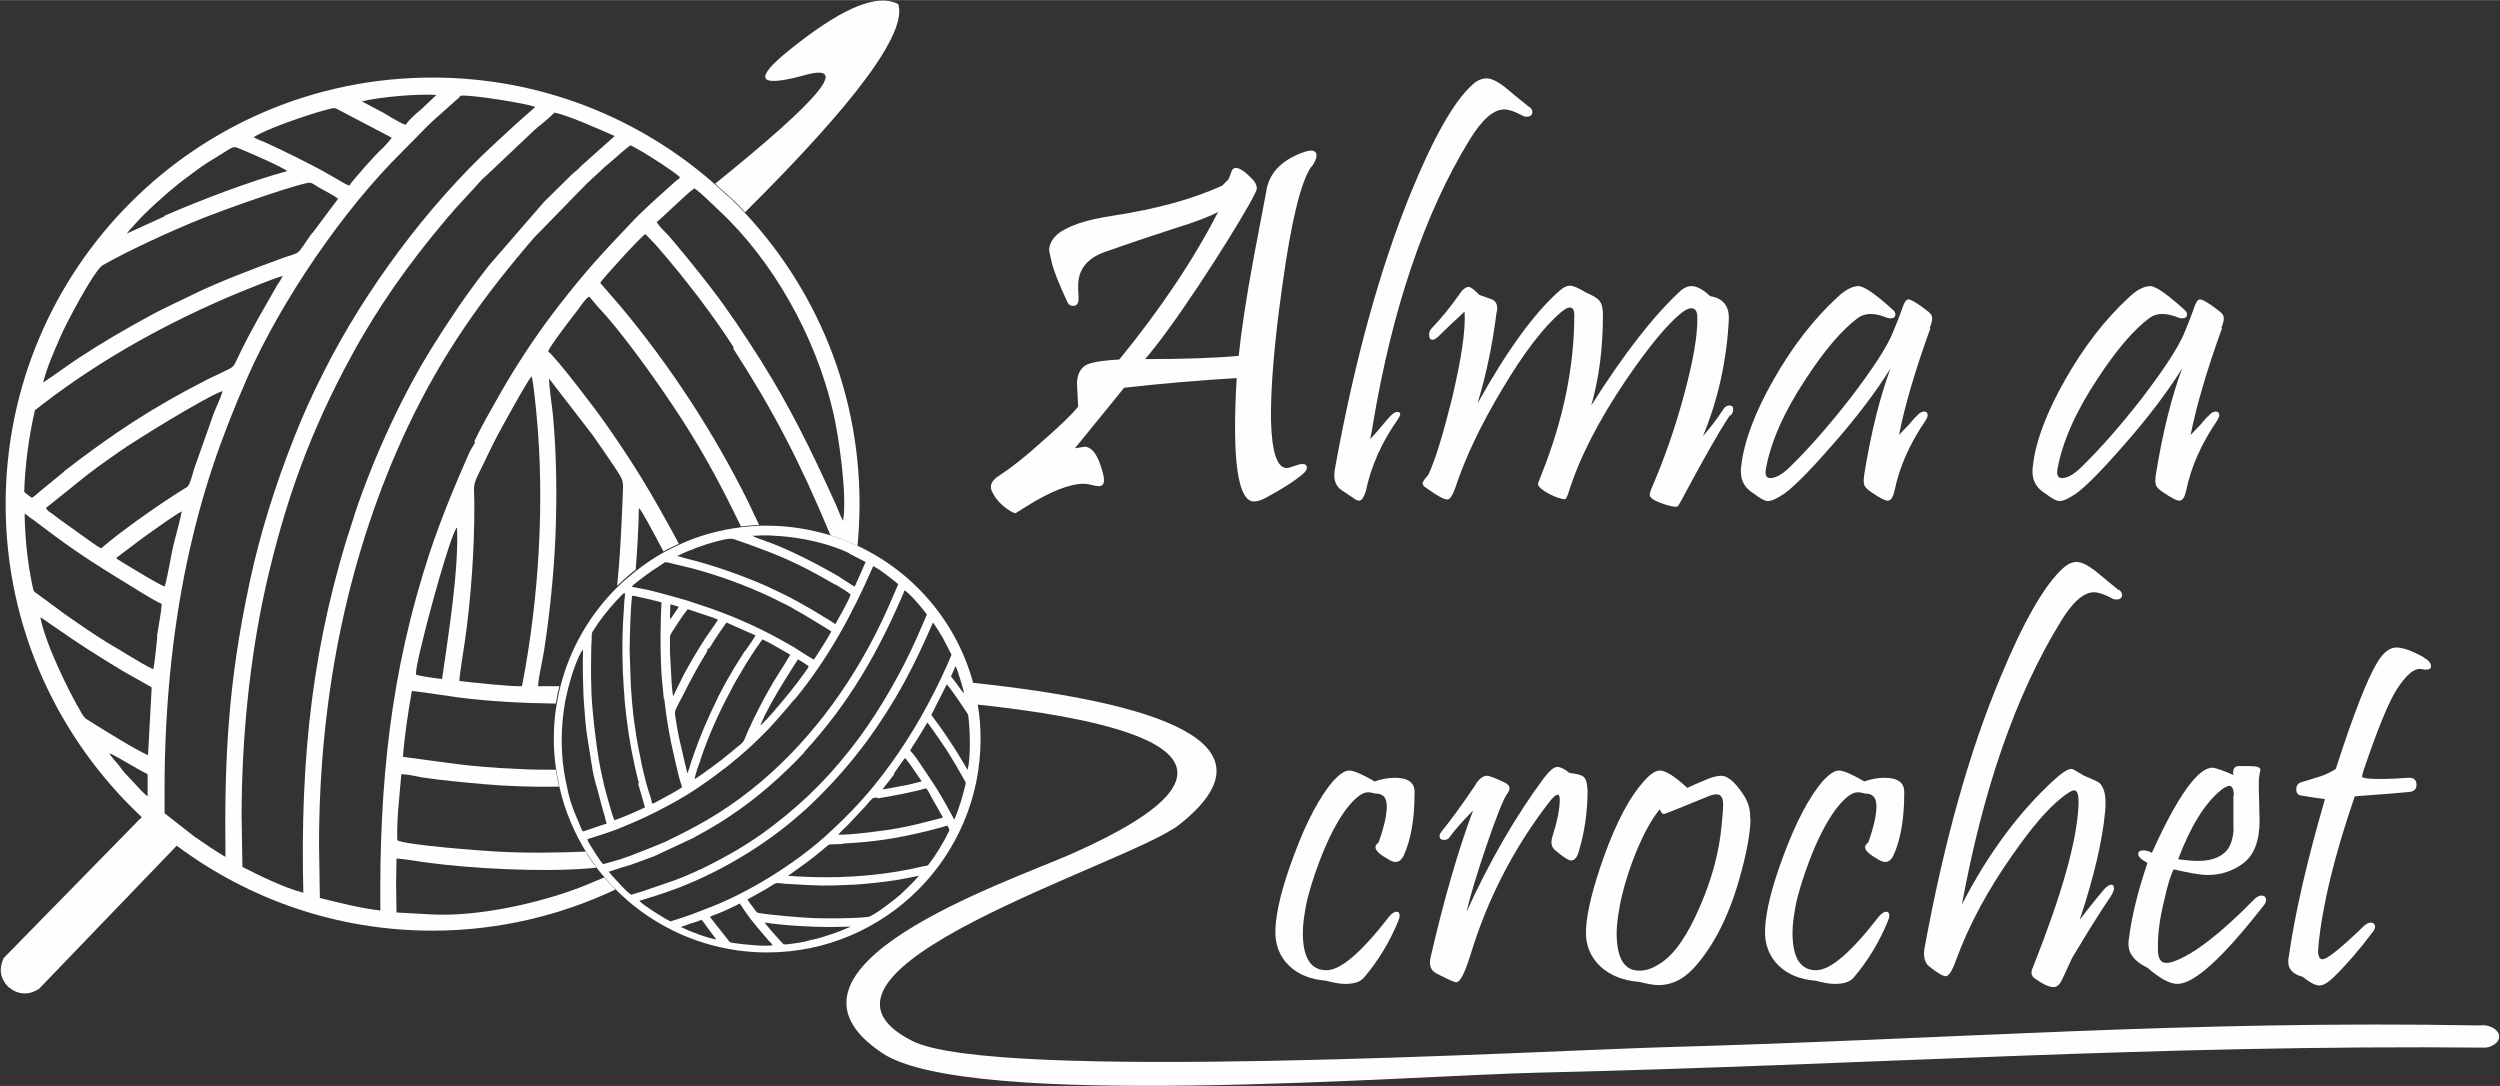 <?xml version="1.0" encoding="UTF-8"?>
<!DOCTYPE svg PUBLIC "-//W3C//DTD SVG 1.1//EN" "http://www.w3.org/Graphics/SVG/1.1/DTD/svg11.dtd">
<!-- Creator: CorelDRAW X6 -->
<svg xmlns="http://www.w3.org/2000/svg" xml:space="preserve" width="61.976mm" height="26.924mm" version="1.1" shape-rendering="geometricPrecision" text-rendering="geometricPrecision" image-rendering="optimizeQuality" fill-rule="evenodd" clip-rule="evenodd"
viewBox="0 0 6198 2692"
 xmlns:xlink="http://www.w3.org/1999/xlink">
 <rect x="0" y="0" width="6198" height="2692" fill="#333333" stroke="none"/>
 <g id="Capa_x0020_1">
  <rect fill="#373435" stroke="#373435" stroke-width="25" x="-1194" y="4114" width="7699" height="3344"/>
  <g id="_252294336">
   <path fill="#D55448" d="M8196 1634c298,5 2846,-84 2243,394 -124,98 -1011,362 -661,537 203,101 1548,24 1861,15 722,-21 1292,-67 2023,-54 22,-3 44,7 48,22 5,15 -10,30 -32,33 -822,-8 -1530,43 -2347,62 -321,8 -1413,95 -1628,-48 -321,-213 312,-425 470,-495 1119,-497 -1708,-406 -1983,-410 -23,-1 -40,-14 -38,-29 2,-15 21,-27 44,-26z"/>
  </g>
  <path fill="none" d="M8193 1661c369,17 2227,-54 2285,212 59,273 -1017,357 -778,672 128,169 934,78 1630,68 820,-11 1725,-85 1988,-68 5,0 342,7 352,6"/>
  <path fill="#896E69" fill-rule="nonzero" d="M10765 396c-26,37 -50,136 -72,296 -20,142 -29,253 -28,332 2,79 15,119 39,119 4,0 11,-2 19,-5 8,-3 15,-5 19,-5 8,0 12,3 12,9 0,4 -3,10 -9,15 -21,18 -52,38 -95,61 -10,5 -19,8 -27,8 -40,0 -55,-102 -43,-306 -99,6 -192,14 -279,24l-122 150c20,-3 28,-4 22,-4 20,0 35,20 46,61 3,10 4,17 4,22 0,10 -4,15 -13,15 -4,0 -10,-1 -18,-3 -8,-2 -14,-3 -19,-3 -35,0 -83,19 -142,56 -18,11 -27,17 -27,17 -3,0 -10,-3 -19,-9 -19,-13 -33,-29 -41,-48 -5,-13 2,-26 22,-38 26,-17 61,-44 105,-84 45,-39 74,-68 88,-85 -2,-37 -3,-57 -3,-59 1,-23 10,-39 26,-46 15,-6 41,-10 79,-12 102,-125 184,-247 245,-366 -20,11 -56,25 -108,41 -83,27 -141,47 -172,58 -45,16 -67,44 -67,84 0,8 0,17 1,27 1,15 -3,23 -13,23 -7,0 -12,-3 -15,-10 -22,-47 -35,-81 -39,-100 -4,-18 -6,-26 -6,-27 0,-15 7,-28 20,-40 25,-21 72,-37 141,-47 104,-16 193,-40 268,-74 9,-9 14,-14 15,-15 2,-3 4,-8 7,-17 2,-8 6,-12 12,-12 10,0 24,10 43,30 6,7 9,14 9,21 0,4 -7,18 -21,43 -31,54 -72,120 -123,197 -57,86 -102,147 -133,183 99,0 176,-3 232,-8 6,-58 18,-141 38,-248 10,-53 20,-105 30,-158 6,-45 36,-78 90,-98 8,-3 15,-5 21,-5 9,0 14,4 14,12 0,7 -4,17 -12,28z"/>
  <path id="1" fill="#896E69" fill-rule="nonzero" d="M11306 247c5,4 8,8 8,13 0,8 -5,12 -14,12 -4,0 -8,-1 -13,-4 -19,-10 -33,-14 -43,-14 -26,0 -55,25 -86,76 -112,183 -192,420 -240,709 -1,8 -3,18 -6,32 10,-10 24,-26 42,-48 11,-13 19,-19 24,-19 11,0 11,6 2,19 -40,57 -66,116 -79,178 -5,15 -10,23 -17,23 -3,0 -8,-2 -13,-6 -21,-14 -33,-22 -36,-25 -8,-8 -12,-19 -12,-32 0,-7 1,-15 3,-24 48,-263 110,-487 185,-672 57,-140 108,-230 153,-271 12,-12 25,-17 37,-17 11,0 26,7 44,21 20,17 40,33 61,50z"/>
  <path id="2" fill="#896E69" fill-rule="nonzero" d="M11804 1012c-27,40 -67,111 -121,212 -5,9 -8,14 -9,14 -4,2 -12,1 -26,-3 -29,-9 -43,-17 -43,-25 0,-5 2,-11 6,-20 31,-72 58,-149 80,-232 22,-82 33,-145 32,-189 0,-14 -5,-22 -15,-22 -7,0 -15,4 -25,12 -35,28 -81,84 -137,166 -67,99 -115,192 -142,278 -3,10 -6,15 -8,17 -2,1 -8,0 -18,-3 -14,-5 -28,-12 -40,-21 -6,-5 -10,-9 -10,-14 0,-1 3,-9 9,-24 54,-135 81,-267 81,-394 0,-13 -4,-19 -11,-19 -6,0 -12,4 -21,11 -44,37 -93,101 -147,192 -52,87 -91,168 -116,244 -7,19 -13,29 -20,29 -8,0 -25,-9 -51,-28 -7,-4 -10,-8 -10,-12 0,-4 5,-11 14,-21 17,-36 36,-98 58,-186 24,-101 35,-173 32,-219 -6,6 -17,16 -32,30 -15,14 -26,25 -33,32 -6,5 -10,8 -14,8 -6,0 -9,-4 -9,-12 0,-7 2,-12 7,-17 23,-24 46,-52 69,-85 8,-12 16,-17 22,-17 5,0 14,7 27,20 10,4 21,7 31,11 9,4 13,12 13,23 0,3 -1,7 -2,11 -10,80 -26,155 -47,224 73,-131 141,-225 204,-280 9,-8 17,-12 25,-12 9,0 22,6 40,17 17,7 28,14 33,20 6,7 9,19 9,35 0,84 -10,159 -29,225 81,-128 154,-222 221,-284 9,-8 18,-12 28,-12 12,0 28,8 46,25 32,5 48,25 46,59 -5,99 -26,196 -64,288 21,-24 37,-46 48,-63 5,-9 11,-13 18,-13 6,0 9,3 9,10 0,4 -2,9 -6,15z"/>
  <path id="3" fill="#896E69" fill-rule="nonzero" d="M12300 796c-38,105 -64,194 -78,265 6,-6 14,-15 25,-26 10,-12 16,-19 19,-21 6,-7 12,-11 18,-11 6,0 9,3 9,9 0,4 -2,8 -5,13 -39,57 -65,115 -77,174 -4,17 -9,25 -17,25 -7,0 -20,-7 -39,-20 -11,-7 -18,-14 -19,-19 -2,-4 -2,-14 0,-27 17,-105 39,-192 65,-262 -36,58 -85,123 -147,193 -54,62 -93,101 -117,118 -18,12 -31,18 -40,18 -7,0 -19,-6 -34,-18 -22,-13 -33,-31 -33,-54 0,-5 0,-10 1,-16 7,-61 34,-132 80,-213 46,-81 99,-150 159,-205 19,-18 37,-27 52,-27 15,1 43,21 85,59 4,3 6,7 6,11 0,7 -4,10 -13,10 -3,0 -6,-1 -9,-2 -29,-12 -53,-12 -71,1 -39,29 -82,79 -129,151 -55,83 -87,157 -99,223 0,3 -1,6 -1,8 0,10 4,15 12,15 14,0 31,-10 50,-29 46,-45 96,-102 149,-170 54,-71 89,-124 104,-160 11,-26 18,-45 22,-56 6,-19 11,-28 17,-28 6,0 21,8 44,26 10,7 15,13 15,19 1,5 -1,14 -6,26z"/>
  <path id="4" fill="#896E69" fill-rule="nonzero" d="M13023 796c-38,105 -64,194 -78,265 6,-6 14,-15 25,-26 10,-12 16,-19 19,-21 6,-7 12,-11 18,-11 6,0 9,3 9,9 0,4 -2,8 -5,13 -39,57 -65,115 -77,174 -4,17 -9,25 -17,25 -7,0 -20,-7 -39,-20 -11,-7 -18,-14 -19,-19 -2,-4 -2,-14 0,-27 17,-105 39,-192 65,-262 -36,58 -85,123 -147,193 -54,62 -93,101 -117,118 -18,12 -31,18 -40,18 -7,0 -19,-6 -34,-18 -22,-13 -33,-31 -33,-54 0,-5 0,-10 1,-16 7,-61 34,-132 80,-213 46,-81 99,-150 159,-205 19,-18 37,-27 52,-27 15,1 43,21 85,59 4,3 6,7 6,11 0,7 -4,10 -13,10 -3,0 -6,-1 -9,-2 -29,-12 -53,-12 -71,1 -39,29 -82,79 -129,151 -55,83 -87,157 -99,223 0,3 -1,6 -1,8 0,10 4,15 12,15 14,0 31,-10 50,-29 46,-45 96,-102 149,-170 54,-71 89,-124 104,-160 11,-26 18,-45 22,-56 6,-19 11,-28 17,-28 6,0 21,8 44,26 10,7 15,13 15,19 1,5 -1,14 -6,26z"/>
  <path id="5" fill="#896E69" fill-rule="nonzero" d="M11021 1949c0,64 -9,116 -27,155 -8,16 -19,20 -35,11 -23,-13 -35,-23 -35,-32 0,-4 3,-8 8,-12 14,-40 21,-71 20,-93 -1,-19 -10,-28 -28,-28 -2,0 -5,-1 -9,-2 -4,-1 -7,-1 -10,-1 -14,0 -32,14 -53,41 -23,31 -45,73 -66,128 -17,45 -29,84 -35,116 -4,23 -7,44 -7,63 0,63 20,94 60,93 35,-1 86,-45 154,-133 7,-8 13,-12 18,-12 5,0 8,3 8,10 0,3 -1,7 -3,12 -22,54 -51,101 -86,142 -9,10 -24,15 -46,15 -13,0 -29,-3 -48,-8 -38,-3 -68,-15 -91,-37 -24,-23 -36,-54 -34,-92 2,-44 17,-105 46,-182 31,-84 64,-145 97,-184 16,-17 29,-26 40,-26 11,0 32,9 63,27 17,-6 34,-9 50,-9 33,0 49,12 49,35z"/>
  <path id="6" fill="#896E69" fill-rule="nonzero" d="M11450 1939c0,54 -7,106 -22,155 -4,15 -11,22 -19,22 -6,0 -19,-8 -39,-25 -10,-8 -12,-20 -7,-35 12,-38 18,-68 18,-91 0,-8 -2,-12 -5,-12 -5,0 -13,7 -24,22 -86,112 -151,238 -193,377 -14,44 -25,66 -35,66 -4,0 -20,-7 -49,-22 -14,-7 -19,-21 -14,-41 33,-143 68,-264 105,-363 -31,32 -50,54 -58,66 -3,5 -8,7 -14,7 -7,0 -11,-3 -11,-9 0,-4 2,-8 5,-12 20,-24 47,-61 81,-111 10,-18 21,-27 31,-27 7,0 22,6 45,17 13,7 15,15 6,27 -9,12 -26,54 -51,127 -24,71 -41,126 -50,166 57,-125 121,-236 192,-332 14,-18 25,-27 33,-27 7,0 18,5 30,15 18,2 28,5 33,8 7,5 11,15 11,30z"/>
  <path id="7" fill="#896E69" fill-rule="nonzero" d="M11854 2013c-1,37 -10,86 -27,146 -27,96 -65,170 -114,224 -26,28 -55,42 -87,42 -12,0 -28,-3 -48,-8 -39,-3 -70,-15 -95,-37 -26,-24 -39,-55 -37,-92 2,-44 17,-105 45,-183 31,-86 64,-147 98,-185 16,-18 29,-27 40,-27 14,0 37,14 68,43 9,-4 26,-12 53,-23 14,-5 24,-7 31,-7 16,0 34,15 54,45 13,19 19,39 18,62zm-72 18c3,-28 4,-45 4,-53 0,-17 -5,-26 -16,-26 -4,0 -10,1 -16,3l-96 39c-11,4 -18,7 -19,7 -3,0 -7,-4 -10,-12 -24,29 -46,72 -67,127 -16,43 -27,82 -33,117 -4,23 -7,44 -7,63 0,64 20,95 59,93 16,0 33,-7 51,-19 35,-23 67,-71 97,-141 29,-67 47,-133 53,-198z"/>
  <path id="8" fill="#896E69" fill-rule="nonzero" d="M12235 1949c0,64 -9,116 -27,155 -8,16 -19,20 -35,11 -23,-13 -35,-23 -35,-32 0,-4 3,-8 8,-12 14,-40 21,-71 20,-93 -1,-19 -10,-28 -28,-28 -2,0 -5,-1 -9,-2 -4,-1 -7,-1 -10,-1 -14,0 -32,14 -53,41 -23,31 -45,73 -66,128 -17,45 -29,84 -35,116 -4,23 -7,44 -7,63 0,63 20,94 60,93 35,-1 86,-45 154,-133 7,-8 13,-12 18,-12 5,0 8,3 8,10 0,3 -1,7 -3,12 -22,54 -51,101 -86,142 -9,10 -24,15 -46,15 -13,0 -29,-3 -48,-8 -38,-3 -68,-15 -91,-37 -24,-23 -36,-54 -34,-92 2,-44 17,-105 46,-182 31,-84 64,-145 97,-184 16,-17 29,-26 40,-26 11,0 32,9 63,27 17,-6 34,-9 50,-9 33,0 49,12 49,35z"/>
  <path id="9" fill="#896E69" fill-rule="nonzero" d="M12767 1444c5,4 8,9 8,14 0,7 -5,11 -14,11 -4,0 -9,-1 -13,-4 -19,-10 -33,-14 -43,-14 -25,0 -54,25 -84,76 -109,178 -190,410 -243,698 67,-130 145,-233 231,-311 19,-17 32,-25 41,-25 3,0 13,6 31,17 22,9 34,15 37,17 11,10 16,26 16,50 0,7 0,14 -1,22 -7,74 -28,163 -63,268 13,-17 33,-43 61,-76 7,-7 12,-11 17,-11 4,0 7,3 7,8 0,6 -3,13 -8,21 -24,35 -56,86 -96,153 -3,7 -11,24 -24,52 -6,13 -13,20 -22,20 -11,0 -26,-7 -47,-22 -8,-6 -10,-15 -4,-27 71,-179 109,-312 113,-401 1,-25 -2,-38 -11,-38 -5,0 -17,7 -34,21 -32,26 -71,71 -117,137 -61,86 -109,174 -142,264 -9,26 -18,39 -25,39 -7,0 -21,-8 -42,-25 -10,-9 -14,-23 -11,-43 48,-262 110,-486 188,-672 57,-138 109,-229 155,-271 12,-11 23,-16 34,-16 12,0 26,7 44,20 21,17 41,34 62,51z"/>
  <path id="10" fill="#896E69" fill-rule="nonzero" d="M13126 2229c-101,129 -171,193 -213,193 -19,0 -44,-14 -74,-40 -31,-15 -47,-34 -47,-58 0,-5 0,-9 1,-14 7,-57 23,-120 46,-188 -15,-8 -23,-15 -23,-22 0,-6 4,-9 13,-9 7,0 14,2 21,6 37,-82 70,-141 99,-176 19,-23 36,-35 51,-35 7,0 24,6 52,18 -2,-12 1,-20 11,-22 0,0 10,0 29,0 18,0 27,3 27,9 0,1 -1,5 -2,11 -1,6 -2,11 -2,16 0,15 0,33 1,55 0,22 1,37 1,44 0,51 -14,87 -42,107 -26,19 -55,28 -87,28 -17,0 -45,-5 -84,-14 -7,13 -15,38 -23,75 -12,47 -17,89 -16,125 0,21 7,32 21,32 5,0 11,-1 19,-4 48,-17 115,-68 200,-155 6,-5 11,-8 16,-8 8,0 12,4 12,11 0,4 -2,9 -6,14zm-73 -274c0,-16 -4,-24 -11,-24 -4,0 -11,3 -20,10 -41,33 -76,90 -107,172 8,1 23,3 43,4 33,1 58,-6 75,-23 12,-12 19,-33 20,-61 -1,21 -1,-5 -1,-77z"/>
  <path id="11" fill="#896E69" fill-rule="nonzero" d="M13525 1614c12,6 17,13 17,21 0,5 -4,8 -12,8 -1,0 -4,0 -8,-1 -4,0 -6,-1 -8,-1 -16,0 -35,17 -57,51 -20,31 -47,97 -82,200 -3,9 -4,15 -4,16 1,3 7,4 16,5 24,2 57,1 98,-2 14,-1 21,5 21,18 0,9 -5,15 -16,17 -9,1 -54,5 -137,11 -50,145 -80,268 -90,368 0,5 -1,10 -1,14 0,14 4,21 11,21 11,0 45,-27 101,-81 7,-7 13,-10 19,-10 5,0 8,2 10,7 1,5 -1,11 -6,17 -33,44 -66,82 -98,113 -14,13 -25,19 -34,19 -9,0 -23,-7 -42,-22 -24,-6 -35,-19 -35,-37 0,-3 0,-6 1,-10 15,-107 45,-238 90,-393 -22,-3 -41,-6 -59,-9 -8,-1 -12,-6 -12,-15 0,-10 4,-15 12,-18 8,-2 24,-7 46,-14 14,-4 27,-11 40,-19 44,-137 79,-226 104,-266 14,-23 30,-35 46,-35 16,0 39,8 69,25z"/>
  <path fill="#896E69" d="M9229 484c314,-249 405,-354 273,-314 -110,29 -119,7 -30,-65 119,-96 205,-136 257,-118 4,1 8,3 12,5 23,74 -117,259 -419,555 -57,-38 -89,-59 -93,-63z"/>
  <path fill="#896E69" d="M7856 2019l-333 340c-12,26 -9,50 11,71 24,20 49,22 76,6l330 -343 68 -71c-7,-6 -13,-12 -19,-19 -10,-8 -21,-20 -31,-32 -7,-7 -13,-14 -19,-20 -2,-2 -5,-5 -7,-8l-75 75z"/>
  <path fill="#FEFEFE" d="M7680 690l1 2c0,5 -23,43 -26,48l-27 54c-31,67 -53,139 -71,212 -2,8 -7,24 -8,32 0,5 0,7 -1,15 -1,5 -2,13 -3,18 -6,38 -9,72 -11,110l-2 37c0,50 2,103 9,153 15,110 37,182 79,285l27 54c-4,11 0,-6 -4,5 7,5 57,91 65,103 22,33 46,66 72,96l118 120 55 44c152,114 333,189 523,207l105 7 27 0c42,-1 97,-6 132,-11 31,-4 64,-11 95,-18 30,-7 59,-16 87,-25 144,-48 201,-90 314,-163l8 -8c2,-5 13,-12 17,-16l45 -39c10,-9 18,-19 28,-28l28 -28c18,-18 36,-39 52,-60 16,-20 42,-51 54,-73 2,-3 3,-5 5,-9 4,-6 7,-11 11,-17 44,-72 81,-148 108,-228 5,-15 9,-28 13,-43l21 -80c5,-8 4,-20 6,-31l12 -114c0,-8 1,-6 2,-14 4,-72 -2,-147 -10,-211 -15,-105 -48,-205 -92,-301 -12,-26 -26,-49 -39,-73 -13,-24 -28,-46 -43,-69l-48 -64c-4,-5 -9,-10 -13,-15 -3,-3 -4,-4 -6,-8 -25,-30 -52,-61 -83,-86l-29 -27c-33,-28 -67,-55 -104,-79 -46,-30 -93,-59 -143,-81l-79 -33c-7,-3 -14,-5 -21,-7 -8,-3 -13,-5 -22,-8 -59,-17 -117,-32 -184,-41 -24,-3 -51,-7 -77,-8 -11,0 -18,0 -27,-1 -1,0 -2,0 -3,0l-66 0c-51,3 -111,9 -142,14 -31,5 -106,19 -137,32 -7,3 -14,4 -21,7 -7,2 -14,4 -21,7l-80 32c-49,20 -101,50 -145,79 -34,22 -65,46 -97,71l-30 26c-3,3 -4,5 -7,7l-50 48c-5,5 -10,9 -14,14l-111 142c-6,9 -21,25 -24,34z"/>
  <path fill="#D55448" d="M8114 2006l2 126c40,21 104,52 151,64 -8,-334 22,-623 127,-937 49,-145 122,-305 203,-431 10,-16 20,-32 31,-48 35,-52 61,-88 99,-138l137 -158 70 -69c7,-7 14,-12 21,-19 7,-8 14,-11 20,-18l64 -57c-32,-15 -118,-54 -150,-58 -2,4 -35,31 -41,36 -4,3 -6,6 -10,9l-112 106c-7,7 -13,12 -20,19 -7,7 -12,13 -18,20l-47 51c-4,4 -5,6 -9,11 -6,6 -13,15 -19,22 -84,99 -161,208 -225,326 -103,188 -166,362 -214,574 -40,179 -60,379 -60,570z"/>
  <path fill="#D55448" d="M8306 2078l2 132c49,12 97,25 150,31 -3,-315 25,-591 122,-886 27,-82 65,-174 99,-250 5,-12 9,-15 14,-25 9,-17 17,-34 26,-51 19,-35 36,-66 57,-100 40,-66 81,-128 126,-185 71,-91 104,-127 181,-207 22,-23 64,-62 89,-84l20 -18c6,-6 7,-5 11,-10 -20,-18 -64,-46 -90,-61 -8,-5 -25,-16 -33,-18 -11,7 -48,41 -63,53l-41 38c-7,6 -12,13 -19,19l-116 119c-124,144 -225,283 -314,471 -143,302 -219,652 -219,1034z"/>
  <path fill="#D55448" d="M7922 1937l0 62 73 57c13,10 64,44 78,51 -3,-237 7,-429 59,-676 27,-125 64,-245 111,-362 22,-56 47,-109 73,-162 102,-203 256,-412 421,-564l51 -47c4,-4 6,-7 11,-10l42 -37c-20,-10 -159,-31 -185,-28 -6,8 -11,10 -19,18 -13,13 -49,43 -61,55l-66 67c-145,144 -298,367 -382,557 -69,158 -114,288 -151,462 -37,176 -56,368 -55,558z"/>
  <path fill="#D55448" d="M9001 686l52 60c121,145 229,309 314,481 51,103 97,210 137,318 4,12 8,22 12,33 2,6 8,28 13,32 8,-3 12,-20 16,-33 23,-63 40,-132 50,-199 2,-16 -4,-25 -10,-38 -5,-12 -10,-24 -15,-36 -74,-176 -139,-302 -239,-458 -53,-82 -129,-181 -194,-255l-25 -26c-14,8 -109,114 -112,121z"/>
  <path fill="#D55448" d="M8873 855c21,17 127,157 139,174 79,114 114,171 180,293 33,61 74,150 102,214 16,37 31,75 45,112 21,-2 108,-19 137,-26 5,-1 6,-1 9,-3 -9,-39 -84,-221 -100,-254 -61,-129 -106,-223 -184,-344 -49,-77 -144,-211 -207,-277l-21 -25c-8,4 -21,23 -27,31 -14,17 -72,93 -75,105z"/>
  <path fill="#D55448" d="M8537 1698c-9,52 -19,110 -22,163 114,15 162,25 285,30 191,7 395,-11 581,-48 10,-2 25,-3 30,-9 3,-3 5,-7 8,-11 3,-4 6,-8 9,-12 10,-16 21,-31 31,-48 12,-20 49,-83 55,-104 -35,5 -75,16 -111,23 -244,46 -500,63 -747,33 -15,-2 -113,-17 -117,-16z"/>
  <path fill="#D55448" d="M8511 1903c-4,49 -12,116 -10,164 22,11 210,26 248,28 132,6 263,1 394,-14 21,-2 68,-42 84,-55l28 -23c5,-4 5,-5 9,-8l36 -34c13,-15 19,-17 34,-35 5,-6 12,-12 17,-18 5,-7 11,-12 16,-19l-99 16c-169,26 -379,39 -549,23 -56,-5 -101,-9 -156,-17 -15,-2 -38,-7 -51,-8z"/>
  <path fill="#D55448" d="M7620 932c29,-19 56,-40 87,-60 66,-43 116,-72 186,-110 32,-17 66,-32 100,-49 59,-29 148,-63 211,-86 63,-23 39,-3 83,-66l47 -63c5,-6 14,-16 16,-22 -8,-7 -38,-23 -50,-29 -8,-4 -16,-12 -25,-10 -55,13 -212,68 -266,90 -72,29 -175,76 -242,114 -23,13 -94,151 -104,175 -14,34 -35,79 -44,116z"/>
  <path fill="#D55448" d="M7575 1202c5,5 12,10 19,15 8,-5 13,-10 20,-16l61 -50c121,-93 216,-156 356,-228 16,-8 33,-17 50,-24 18,-8 14,-8 31,-43 32,-67 56,-106 91,-166 4,-8 10,-15 14,-23 -18,5 -86,32 -106,40 -175,72 -344,165 -492,280 -3,2 -6,5 -10,8 -6,4 -5,2 -8,12 -14,62 -23,131 -25,195z"/>
  <path fill="#D55448" d="M8653 1672c33,4 126,14 155,13 42,-214 58,-458 36,-675 -3,-27 -5,-69 -12,-94 -15,19 -73,125 -85,147 -14,26 -25,53 -39,79 -26,52 -19,39 -19,98 0,107 -8,224 -23,331 -2,16 -16,94 -14,102z"/>
  <path fill="#D55448" d="M8851 1686l158 0 18 -106c19,-116 27,-224 32,-343 3,-67 7,-53 -23,-99 -16,-25 -34,-50 -51,-74l-108 -140c0,27 7,64 10,92 9,100 11,201 6,301 -4,92 -14,190 -28,281 -4,26 -14,65 -15,89z"/>
  <path fill="#D55448" d="M9143 533c4,7 11,15 17,21 19,19 100,120 119,144 43,57 82,115 122,178 73,115 125,222 181,346 7,16 15,38 23,52 11,-60 -10,-209 -25,-272 -43,-185 -149,-374 -284,-499 -14,-13 -45,-44 -59,-53 -18,12 -80,74 -93,83z"/>
  <path fill="#D55448" d="M7628 1242c3,7 9,10 15,14 6,5 11,8 17,13l70 50c9,6 26,19 35,23 48,-41 144,-109 200,-144 5,-3 8,-5 13,-8 7,-5 13,-32 18,-47l45 -127c7,-19 20,-45 25,-63 -43,14 -220,124 -257,151 -9,7 -17,12 -27,19 -18,13 -36,25 -53,39l-101 81z"/>
  <path fill="#D55448" d="M7894 1642c5,-25 6,-55 10,-81 4,-27 9,-55 12,-81 -14,-6 -32,-16 -45,-25 -102,-62 -156,-94 -254,-169 -6,-5 -13,-10 -20,-15 -6,-5 -14,-11 -21,-15 1,61 8,118 19,177 4,18 2,14 18,26l65 48c33,24 69,49 105,70 18,11 36,22 55,33 18,11 38,23 57,32z"/>
  <path fill="#D55448" d="M8498 2174l1 71 92 5c114,5 267,-30 373,-71 18,-7 34,-15 52,-22l47 -23c3,-2 2,-1 3,-2 -28,0 -66,4 -94,6 -115,8 -285,0 -390,-14 -26,-3 -56,-9 -82,-11l-1 63z"/>
  <path fill="#D55448" d="M9052 1683c54,-2 107,-9 160,-14 9,-41 16,-83 23,-125 5,-34 6,-29 -8,-58 -8,-17 -16,-33 -23,-50 -12,-26 -90,-181 -103,-192 -2,113 -13,223 -31,333 -5,35 -14,71 -18,105z"/>
  <path fill="#D55448" d="M7881 1856l9 -167 -71 -40c-70,-43 -104,-65 -170,-110 -11,-7 -23,-17 -34,-23 12,63 69,182 103,239 8,13 7,12 20,19 34,21 110,68 144,84z"/>
  <path fill="#D55448" d="M8144 322c6,4 22,10 29,13 38,17 116,56 150,75 10,6 18,10 28,16 9,5 21,13 30,16 5,-9 68,-80 79,-90 5,-5 24,-25 27,-31l-120 -63c-25,-12 -18,-13 -46,-5 -36,10 -151,48 -176,67z"/>
  <path fill="#D55448" d="M7828 563l94 -43c87,-39 215,-87 305,-111 -10,-9 -95,-46 -114,-54 -21,-9 -13,-11 -56,16 -17,10 -36,22 -51,33 -17,13 -32,23 -48,36 -29,23 -84,72 -109,101 -4,5 -5,6 -10,11 -4,4 -6,8 -10,12z"/>
  <path fill="#D55448" d="M8546 1655c7,4 53,10 65,11 15,-105 41,-270 37,-375 -18,27 -71,224 -81,267 -6,25 -19,73 -20,97z"/>
  <path fill="#D55448" d="M7802 1365c2,4 0,1 3,3l26 16c23,15 69,42 91,52 4,-6 17,-79 20,-94 7,-31 17,-64 23,-94 -15,7 -66,44 -83,56 -14,9 -26,19 -39,29l-40 30z"/>
  <path fill="#D55448" d="M8410 234l53 28c12,6 46,28 56,30 10,-15 25,-26 38,-38l38 -36c-48,-3 -140,5 -185,16z"/>
  <path fill="#D55448" d="M7879 1958l0 -55c-29,-13 -77,-44 -95,-52 4,8 16,21 22,28 8,10 16,20 23,28 16,16 33,39 50,51z"/>
  <path fill="#FFA577" d="M9256 1662l42 -6 -20 -50c-3,-7 -4,-13 -9,-17l-13 73z"/>
  <polygon fill="#D55448" points="7680,690 7678,690 7679,692 "/>
  <path fill="#FEFEFE" d="M9717 2252l0 -1c1,-2 19,-15 22,-17l23 -19c28,-24 53,-53 75,-82 3,-3 8,-9 10,-13 1,-2 1,-3 4,-7 2,-2 4,-5 5,-8 11,-16 19,-31 27,-48l8 -16c10,-23 20,-47 27,-71 15,-53 20,-91 22,-146l-1 -30c4,-4 -1,3 3,-2 -2,-4 -7,-53 -9,-60 -3,-20 -8,-40 -13,-59l-29 -79 -16 -31c-46,-83 -113,-154 -196,-201l-46 -25 -12 -5c-19,-8 -45,-17 -62,-22 -15,-5 -31,-8 -47,-11 -15,-3 -30,-5 -45,-6 -75,-8 -110,0 -176,10l-5 2c-2,2 -8,3 -11,4l-29 8c-6,2 -12,5 -19,7l-18 7c-12,5 -24,11 -36,17 -11,6 -30,15 -39,22 -1,1 -2,2 -4,3 -3,2 -6,3 -9,5 -35,24 -67,51 -96,82 -5,6 -10,11 -15,17l-26 32c-4,3 -6,8 -9,13l-29 50c-2,3 -2,3 -4,6 -16,32 -29,67 -38,98 -15,51 -20,103 -20,156 0,14 2,27 3,41 1,14 3,27 6,40l9 39c1,3 2,6 3,10 0,2 1,3 1,5 5,19 11,38 20,56l8 18c9,20 20,39 31,57 15,23 30,46 49,66l29 31c3,3 5,5 8,8 3,3 5,5 8,8 23,20 47,39 75,56 10,6 22,14 33,19 5,2 8,4 12,6 0,0 1,0 1,1l30 13c24,9 52,19 67,23 15,4 52,13 69,13 4,0 7,1 11,1 4,0 7,1 11,1l43 2c26,1 56,-2 82,-6 20,-3 39,-8 59,-13l19 -6c2,-1 3,-1 5,-2l33 -12c3,-1 6,-2 9,-4l79 -42c5,-3 15,-7 18,-11z"/>
  <path fill="#FFA577" d="M9788 1563l25 -58c-14,-18 -37,-45 -55,-60 -65,154 -137,280 -249,401 -52,56 -118,114 -180,155 -8,5 -16,10 -24,16 -26,17 -46,28 -73,42l-94 44 -46 17c-5,2 -9,2 -14,5 -5,2 -9,2 -13,4l-41 13c11,13 43,49 56,57 2,-1 23,-7 26,-8 3,-1 4,-1 6,-2l73 -25c4,-2 9,-3 13,-5 4,-2 8,-4 13,-5l32 -14c3,-1 3,-2 6,-3 4,-2 9,-4 13,-6 58,-28 116,-62 169,-103 85,-65 149,-131 214,-218 55,-74 104,-161 143,-248z"/>
  <path fill="#FFA577" d="M9715 1491l26 -60c-20,-16 -39,-31 -62,-45 -63,144 -132,265 -236,379 -29,32 -65,66 -96,94 -5,4 -7,5 -11,9 -7,6 -15,12 -22,18 -16,12 -30,23 -46,34 -32,22 -63,42 -95,59 -51,27 -73,37 -124,58 -15,6 -42,15 -58,20l-13 4c-4,1 -4,1 -7,3 6,12 20,34 28,46 3,4 8,12 11,15 7,-1 30,-9 40,-11l26 -9c5,-1 8,-3 13,-5l77 -31c86,-40 160,-83 239,-151 127,-109 233,-253 311,-427z"/>
  <path fill="#FFA577" d="M9861 1633l12 -28 -21 -41c-4,-7 -20,-33 -25,-39 -47,109 -91,194 -165,296 -38,52 -79,99 -124,142 -21,21 -43,40 -66,59 -88,72 -201,135 -306,171l-33 11c-3,1 -4,2 -7,2l-26 8c7,9 66,47 78,51 4,-2 7,-2 12,-4 9,-3 31,-9 39,-13l44 -17c95,-36 210,-107 287,-176 64,-58 111,-108 163,-180 53,-73 100,-156 139,-243z"/>
  <path fill="#FFA577" d="M9115 1983l-11 -38c-26,-91 -41,-188 -45,-284 -2,-57 -2,-115 3,-173 0,-6 1,-12 1,-18 0,-3 2,-15 1,-17 -4,0 -9,7 -14,12 -23,24 -45,52 -63,81 -4,7 -3,12 -4,19 0,7 -1,13 -1,20 -2,95 2,166 15,258 7,48 22,109 36,156l6 17c8,-1 73,-30 76,-32z"/>
  <path fill="#FFA577" d="M9208 1932c-6,-12 -26,-97 -28,-108 -13,-68 -17,-101 -22,-171 -3,-34 -3,-83 -2,-119 0,-20 1,-40 2,-60 -10,-3 -53,-13 -68,-16 -2,0 -3,-1 -5,0 -4,20 -7,118 -6,136 1,71 3,124 13,195 7,45 22,126 38,169l4 16c4,0 14,-6 19,-9 10,-5 52,-28 55,-32z"/>
  <path fill="#FFA577" d="M9532 1617c15,-22 31,-47 43,-70 -49,-30 -69,-45 -123,-72 -85,-42 -182,-76 -274,-97 -5,-1 -12,-4 -15,-2 -2,1 -4,2 -6,4 -2,1 -4,2 -6,4 -8,5 -16,10 -24,16 -10,7 -39,28 -46,36 17,5 37,8 55,12 120,29 240,74 346,138 6,4 48,31 50,31z"/>
  <path fill="#FFA577" d="M9586 1529c12,-22 29,-50 38,-73 -8,-10 -90,-55 -107,-63 -59,-30 -120,-54 -182,-74 -10,-3 -39,5 -49,8l-17 5c-3,1 -3,1 -6,2l-23 8c-9,4 -12,4 -22,9 -4,2 -8,3 -11,5 -4,2 -7,3 -11,5l48 13c82,23 180,60 255,102 25,14 44,25 68,40 6,4 16,11 22,14z"/>
  <path fill="#FFA577" d="M9793 2154c-17,3 -34,7 -52,10 -39,6 -68,9 -107,12 -18,1 -37,1 -55,2 -33,1 -80,-2 -113,-4 -33,-2 -18,-7 -51,13l-34 19c-3,2 -9,4 -12,7 2,5 13,18 17,23 3,4 5,9 10,10 28,6 110,12 139,13 39,1 95,1 133,-3 13,-1 74,-50 83,-58 13,-12 32,-29 43,-44z"/>
  <path fill="#FFA577" d="M9869 2040c-1,-3 -3,-7 -5,-11 -5,1 -8,2 -12,3l-38 10c-74,18 -130,27 -209,31 -9,0 -19,1 -28,1 -10,0 -8,1 -23,13 -28,24 -47,37 -75,57 -4,3 -8,5 -11,8 9,2 46,3 56,3 94,3 190,-5 281,-27 2,0 4,-1 6,-1 4,-1 3,0 6,-4 19,-26 37,-55 51,-84z"/>
  <path fill="#FFA577" d="M9474 1605c-14,-9 -54,-32 -68,-37 -63,89 -120,197 -154,301 -4,13 -12,32 -14,45 11,-5 59,-42 69,-50 12,-9 22,-19 34,-28 22,-18 17,-14 29,-41 22,-49 49,-101 78,-146 4,-7 26,-40 27,-44z"/>
  <path fill="#FFA577" d="M9387 1558l-72 -32 -30 44c-32,49 -58,97 -84,150 -15,30 -14,23 -10,50 2,15 5,30 8,44l21 86c5,-12 10,-31 14,-44 16,-47 36,-94 58,-138 20,-41 45,-84 70,-123 7,-11 19,-27 25,-38z"/>
  <path fill="#FFA577" d="M9019 2024c0,-4 -2,-9 -4,-13 -5,-12 -21,-75 -25,-90 -8,-35 -14,-69 -19,-106 -10,-68 -11,-127 -12,-195 0,-9 1,-20 0,-28 -17,25 -38,97 -44,129 -18,93 -9,201 28,286 4,9 12,29 16,36 11,-2 52,-17 59,-19z"/>
  <path fill="#FFA577" d="M9853 2010c0,-4 -2,-6 -4,-9 -2,-3 -3,-6 -5,-9l-21 -37c-3,-5 -8,-14 -11,-18 -30,9 -88,20 -120,25 -3,0 -5,0 -8,1 -4,1 -12,12 -18,18l-46 49c-7,7 -19,17 -24,24 23,2 125,-12 148,-16 6,-1 10,-2 16,-3 11,-2 21,-4 32,-7l63 -16z"/>
  <path fill="#FFA577" d="M9813 1774c-7,10 -14,24 -21,35 -7,11 -15,23 -22,35 5,5 11,14 16,20 34,49 52,75 81,129 2,4 4,7 6,11 2,3 4,8 6,11 12,-28 20,-56 27,-85 2,-9 2,-7 -3,-15l-20 -35c-10,-18 -22,-36 -34,-54 -6,-9 -12,-18 -18,-26 -6,-9 -13,-18 -19,-26z"/>
  <path fill="#FFA577" d="M9647 1407l14 -32 -41 -21c-51,-26 -128,-41 -184,-44 -10,0 -19,0 -28,-1l-26 1c-2,0 -1,0 -2,0 13,6 31,12 44,17 54,20 129,58 175,86 11,7 24,16 35,22l13 -29z"/>
  <path fill="#FFA577" d="M9295 1518c-25,-10 -51,-18 -76,-26 -13,17 -24,34 -36,52 -9,14 -9,12 -8,28 0,9 0,18 0,28 0,14 4,101 8,108 24,-51 52,-99 82,-146 10,-15 21,-30 30,-44z"/>
  <path fill="#FFA577" d="M9863 1679l-38 75 24 33c23,34 34,51 55,85 3,6 7,13 11,18 8,-31 6,-97 2,-130 -1,-8 -1,-7 -5,-13 -11,-17 -36,-54 -48,-68z"/>
  <path fill="#FFA577" d="M9430 2325c-2,-3 -8,-9 -11,-12 -14,-15 -42,-49 -53,-65 -3,-5 -6,-8 -9,-13 -3,-4 -7,-10 -10,-14 -4,3 -47,22 -54,25 -3,1 -16,6 -19,8l42 53c9,11 6,9 20,12 18,3 78,9 94,5z"/>
  <path fill="#FFA577" d="M9623 2280l-52 1c-47,0 -115,-4 -161,-11 3,6 34,40 41,48 8,8 4,8 29,4 10,-1 21,-3 30,-5 10,-2 19,-4 29,-7 18,-5 53,-16 70,-24 3,-1 3,-1 7,-3 3,-1 4,-2 7,-3z"/>
  <path fill="#FFA577" d="M9520 1634c-3,-3 -22,-15 -27,-18 -28,45 -74,115 -93,163 13,-9 78,-87 91,-105 8,-10 24,-30 29,-40z"/>
  <path fill="#FFA577" d="M9799 1919c0,-2 0,0 -1,-2l-9 -13c-8,-11 -23,-33 -31,-43 -3,2 -24,33 -28,39 -10,13 -21,26 -29,38 8,0 39,-7 49,-9 8,-2 16,-3 24,-5l24 -6z"/>
  <path fill="#FFA577" d="M9291 2310l-18 -24c-4,-5 -15,-22 -19,-25 -8,5 -17,7 -25,9l-25 9c21,11 65,26 88,31z"/>
  <path fill="#FFA577" d="M9884 1632l-11 25c10,12 26,36 33,43 0,-4 -3,-13 -4,-17 -2,-6 -3,-12 -5,-17 -4,-11 -7,-25 -12,-34z"/>
  <path fill="#FFA577" d="M9198 1486l-20 -6 -1 27c0,4 -1,7 1,10l21 -31z"/>
  <polygon fill="#FFA577" points="9717,2252 9717,2252 9717,2251 "/>
  <path fill="#78A5A3" d="M9362 509c275,-273 402,-445 380,-516 -4,-2 -8,-4 -12,-5 -53,-17 -138,22 -257,118 -90,72 -80,94 30,65 124,-37 52,52 -215,267l25 23c17,14 34,31 49,48z"/>
  <path fill="#78A5A3" d="M7953 2078l-55 -44 -29 -29 -14 14 -333 340c-12,26 -9,50 11,71 24,20 49,22 76,6l330 -343 14 -15c0,0 0,0 -1,0z"/>
  <path fill="#FEFEFE" fill-rule="nonzero" d="M3251 413c-26,37 -50,136 -72,296 -20,142 -29,253 -28,332 2,79 15,119 39,119 4,0 11,-2 19,-5 8,-3 15,-5 19,-5 8,0 12,3 12,9 0,4 -3,10 -9,15 -21,18 -52,38 -95,61 -10,5 -19,8 -27,8 -40,0 -55,-102 -43,-306 -99,6 -192,14 -279,24l-122 150c20,-3 28,-4 22,-4 20,0 35,20 46,61 3,10 4,17 4,22 0,10 -4,15 -13,15 -4,0 -10,-1 -18,-3 -8,-2 -14,-3 -19,-3 -35,0 -83,19 -142,56 -18,11 -27,17 -27,17 -3,0 -10,-3 -19,-9 -19,-13 -33,-29 -41,-48 -5,-13 2,-26 22,-38 26,-17 61,-44 105,-84 45,-39 74,-68 88,-85 -2,-37 -3,-57 -3,-59 1,-23 10,-39 26,-46 15,-6 41,-10 79,-12 102,-125 184,-247 245,-366 -20,11 -56,25 -108,41 -83,27 -141,47 -172,58 -45,16 -67,44 -67,84 0,8 0,17 1,27 1,15 -3,23 -13,23 -7,0 -12,-3 -15,-10 -22,-47 -35,-81 -39,-100 -4,-18 -6,-26 -6,-27 0,-15 7,-28 20,-40 25,-21 72,-37 141,-47 104,-16 193,-40 268,-74 9,-9 14,-14 15,-15 2,-3 4,-8 7,-17 2,-8 6,-12 12,-12 10,0 24,10 43,30 6,7 9,14 9,21 0,4 -7,18 -21,43 -31,54 -72,120 -123,197 -57,86 -102,147 -133,183 99,0 176,-3 232,-8 6,-58 18,-141 38,-248 10,-53 20,-105 30,-158 6,-45 36,-78 90,-98 8,-3 15,-5 21,-5 9,0 14,4 14,12 0,7 -4,17 -12,28z"/>
  <path id="1" fill="#FEFEFE" fill-rule="nonzero" d="M3791 264c5,4 8,8 8,13 0,8 -5,12 -14,12 -4,0 -8,-1 -13,-4 -19,-10 -33,-14 -43,-14 -26,0 -55,25 -86,76 -112,183 -192,420 -240,709 -1,8 -3,18 -6,32 10,-10 24,-26 42,-48 11,-13 19,-19 24,-19 11,0 11,6 2,19 -40,57 -66,116 -79,178 -5,15 -10,23 -17,23 -3,0 -8,-2 -13,-6 -21,-14 -33,-22 -36,-25 -8,-8 -12,-19 -12,-32 0,-7 1,-15 3,-24 48,-263 110,-487 185,-672 57,-140 108,-230 153,-271 12,-12 25,-17 37,-17 11,0 26,7 44,21 20,17 40,33 61,50z"/>
  <path id="2" fill="#FEFEFE" fill-rule="nonzero" d="M4289 1029c-27,40 -67,111 -121,212 -5,9 -8,14 -9,14 -4,2 -12,1 -26,-3 -29,-9 -43,-17 -43,-25 0,-5 2,-11 6,-20 31,-72 58,-149 80,-232 22,-82 33,-145 32,-189 0,-14 -5,-22 -15,-22 -7,0 -15,4 -25,12 -35,28 -81,84 -137,166 -67,99 -115,192 -142,278 -3,10 -6,15 -8,17 -2,1 -8,0 -18,-3 -14,-5 -28,-12 -40,-21 -6,-5 -10,-9 -10,-14 0,-1 3,-9 9,-24 54,-135 81,-267 81,-394 0,-13 -4,-19 -11,-19 -6,0 -12,4 -21,11 -44,37 -93,101 -147,192 -52,87 -91,168 -116,244 -7,19 -13,29 -20,29 -8,0 -25,-9 -51,-28 -7,-4 -10,-8 -10,-12 0,-4 5,-11 14,-21 17,-36 36,-98 58,-186 24,-101 35,-173 32,-219 -6,6 -17,16 -32,30 -15,14 -26,25 -33,32 -6,5 -10,8 -14,8 -6,0 -9,-4 -9,-12 0,-7 2,-12 7,-17 23,-24 46,-52 69,-85 8,-12 16,-17 22,-17 5,0 14,7 27,20 10,4 21,7 31,11 9,4 13,12 13,23 0,3 -1,7 -2,11 -10,80 -26,155 -47,224 73,-131 141,-225 204,-280 9,-8 17,-12 25,-12 9,0 22,6 40,17 17,7 28,14 33,20 6,7 9,19 9,35 0,84 -10,159 -29,225 81,-128 154,-222 221,-284 9,-8 18,-12 28,-12 12,0 28,8 46,25 32,5 48,25 46,59 -5,99 -26,196 -64,288 21,-24 37,-46 48,-63 5,-9 11,-13 18,-13 6,0 9,3 9,10 0,4 -2,9 -6,15z"/>
  <path id="3" fill="#FEFEFE" fill-rule="nonzero" d="M4786 813c-38,105 -64,194 -78,265 6,-6 14,-15 25,-26 10,-12 16,-19 19,-21 6,-7 12,-11 18,-11 6,0 9,3 9,9 0,4 -2,8 -5,13 -39,57 -65,115 -77,174 -4,17 -9,25 -17,25 -7,0 -20,-7 -39,-20 -11,-7 -18,-14 -19,-19 -2,-4 -2,-14 0,-27 17,-105 39,-192 65,-262 -36,58 -85,123 -147,193 -54,62 -93,101 -117,118 -18,12 -31,18 -40,18 -7,0 -19,-6 -34,-18 -22,-13 -33,-31 -33,-54 0,-5 0,-10 1,-16 7,-61 34,-132 80,-213 46,-81 99,-150 159,-205 19,-18 37,-27 52,-27 15,1 43,21 85,59 4,3 6,7 6,11 0,7 -4,10 -13,10 -3,0 -6,-1 -9,-2 -29,-12 -53,-12 -71,1 -39,29 -82,79 -129,151 -55,83 -87,157 -99,223 0,3 -1,6 -1,8 0,10 4,15 12,15 14,0 31,-10 50,-29 46,-45 96,-102 149,-170 54,-71 89,-124 104,-160 11,-26 18,-45 22,-56 6,-19 11,-28 17,-28 6,0 21,8 44,26 10,7 15,13 15,19 1,5 -1,14 -6,26z"/>
  <path id="4" fill="#FEFEFE" fill-rule="nonzero" d="M5509 813c-38,105 -64,194 -78,265 6,-6 14,-15 25,-26 10,-12 16,-19 19,-21 6,-7 12,-11 18,-11 6,0 9,3 9,9 0,4 -2,8 -5,13 -39,57 -65,115 -77,174 -4,17 -9,25 -17,25 -7,0 -20,-7 -39,-20 -11,-7 -18,-14 -19,-19 -2,-4 -2,-14 0,-27 17,-105 39,-192 65,-262 -36,58 -85,123 -147,193 -54,62 -93,101 -117,118 -18,12 -31,18 -40,18 -7,0 -19,-6 -34,-18 -22,-13 -33,-31 -33,-54 0,-5 0,-10 1,-16 7,-61 34,-132 80,-213 46,-81 99,-150 159,-205 19,-18 37,-27 52,-27 15,1 43,21 85,59 4,3 6,7 6,11 0,7 -4,10 -13,10 -3,0 -6,-1 -9,-2 -29,-12 -53,-12 -71,1 -39,29 -82,79 -129,151 -55,83 -87,157 -99,223 0,3 -1,6 -1,8 0,10 4,15 12,15 14,0 31,-10 50,-29 46,-45 96,-102 149,-170 54,-71 89,-124 104,-160 11,-26 18,-45 22,-56 6,-19 11,-28 17,-28 6,0 21,8 44,26 10,7 15,13 15,19 1,5 -1,14 -6,26z"/>
  <path id="5" fill="#FEFEFE" fill-rule="nonzero" d="M3507 1966c0,64 -9,116 -27,155 -8,16 -19,20 -35,11 -23,-13 -35,-23 -35,-32 0,-4 3,-8 8,-12 14,-40 21,-71 20,-93 -1,-19 -10,-28 -28,-28 -2,0 -5,-1 -9,-2 -4,-1 -7,-1 -10,-1 -14,0 -32,14 -53,41 -23,31 -45,73 -66,128 -17,45 -29,84 -35,116 -4,23 -7,44 -7,63 0,63 20,94 60,93 35,-1 86,-45 154,-133 7,-8 13,-12 18,-12 5,0 8,3 8,10 0,3 -1,7 -3,12 -22,54 -51,101 -86,142 -9,10 -24,15 -46,15 -13,0 -29,-3 -48,-8 -38,-3 -68,-15 -91,-37 -24,-23 -36,-54 -34,-92 2,-44 17,-105 46,-182 31,-84 64,-145 97,-184 16,-17 29,-26 40,-26 11,0 32,9 63,27 17,-6 34,-9 50,-9 33,0 49,12 49,35z"/>
  <path id="6" fill="#FEFEFE" fill-rule="nonzero" d="M3936 1956c0,54 -7,106 -22,155 -4,15 -11,22 -19,22 -6,0 -19,-8 -39,-25 -10,-8 -12,-20 -7,-35 12,-38 18,-68 18,-91 0,-8 -2,-12 -5,-12 -5,0 -13,7 -24,22 -86,112 -151,238 -193,377 -14,44 -25,66 -35,66 -4,0 -20,-7 -49,-22 -14,-7 -19,-21 -14,-41 33,-143 68,-264 105,-363 -31,32 -50,54 -58,66 -3,5 -8,7 -14,7 -7,0 -11,-3 -11,-9 0,-4 2,-8 5,-12 20,-24 47,-61 81,-111 10,-18 21,-27 31,-27 7,0 22,6 45,17 13,7 15,15 6,27 -9,12 -26,54 -51,127 -24,71 -41,126 -50,166 57,-125 121,-236 192,-332 14,-18 25,-27 33,-27 7,0 18,5 30,15 18,2 28,5 33,8 7,5 11,15 11,30z"/>
  <path id="7" fill="#FEFEFE" fill-rule="nonzero" d="M4340 2030c-1,37 -10,86 -27,146 -27,96 -65,170 -114,224 -26,28 -55,42 -87,42 -12,0 -28,-3 -48,-8 -39,-3 -70,-15 -95,-37 -26,-24 -39,-55 -37,-92 2,-44 17,-105 45,-183 31,-86 64,-147 98,-185 16,-18 29,-27 40,-27 14,0 37,14 68,43 9,-4 26,-12 53,-23 14,-5 24,-7 31,-7 16,0 34,15 54,45 13,19 19,39 18,62zm-72 18c3,-28 4,-45 4,-53 0,-17 -5,-26 -16,-26 -4,0 -10,1 -16,3l-96 39c-11,4 -18,7 -19,7 -3,0 -7,-4 -10,-12 -24,29 -46,72 -67,127 -16,43 -27,82 -33,117 -4,23 -7,44 -7,63 0,64 20,95 59,93 16,0 33,-7 51,-19 35,-23 67,-71 97,-141 29,-67 47,-133 53,-198z"/>
  <path id="8" fill="#FEFEFE" fill-rule="nonzero" d="M4721 1966c0,64 -9,116 -27,155 -8,16 -19,20 -35,11 -23,-13 -35,-23 -35,-32 0,-4 3,-8 8,-12 14,-40 21,-71 20,-93 -1,-19 -10,-28 -28,-28 -2,0 -5,-1 -9,-2 -4,-1 -7,-1 -10,-1 -14,0 -32,14 -53,41 -23,31 -45,73 -66,128 -17,45 -29,84 -35,116 -4,23 -7,44 -7,63 0,63 20,94 60,93 35,-1 86,-45 154,-133 7,-8 13,-12 18,-12 5,0 8,3 8,10 0,3 -1,7 -3,12 -22,54 -51,101 -86,142 -9,10 -24,15 -46,15 -13,0 -29,-3 -48,-8 -38,-3 -68,-15 -91,-37 -24,-23 -36,-54 -34,-92 2,-44 17,-105 46,-182 31,-84 64,-145 97,-184 16,-17 29,-26 40,-26 11,0 32,9 63,27 17,-6 34,-9 50,-9 33,0 49,12 49,35z"/>
  <path id="9" fill="#FEFEFE" fill-rule="nonzero" d="M5253 1461c5,4 8,9 8,14 0,7 -5,11 -14,11 -4,0 -9,-1 -13,-4 -19,-10 -33,-14 -43,-14 -25,0 -54,25 -84,76 -109,178 -190,410 -243,698 67,-130 145,-233 231,-311 19,-17 32,-25 41,-25 3,0 13,6 31,17 22,9 34,15 37,17 11,10 16,26 16,50 0,7 0,14 -1,22 -7,74 -28,163 -63,268 13,-17 33,-43 61,-76 7,-7 12,-11 17,-11 4,0 7,3 7,8 0,6 -3,13 -8,21 -24,35 -56,86 -96,153 -3,7 -11,24 -24,52 -6,13 -13,20 -22,20 -11,0 -26,-7 -47,-22 -8,-6 -10,-15 -4,-27 71,-179 109,-312 113,-401 1,-25 -2,-38 -11,-38 -5,0 -17,7 -34,21 -32,26 -71,71 -117,137 -61,86 -109,174 -142,264 -9,26 -18,39 -25,39 -7,0 -21,-8 -42,-25 -10,-9 -14,-23 -11,-43 48,-262 110,-486 188,-672 57,-138 109,-229 155,-271 12,-11 23,-16 34,-16 12,0 26,7 44,20 21,17 41,34 62,51z"/>
  <path id="10" fill="#FEFEFE" fill-rule="nonzero" d="M5611 2246c-101,129 -171,193 -213,193 -19,0 -44,-14 -74,-40 -31,-15 -47,-34 -47,-58 0,-5 0,-9 1,-14 7,-57 23,-120 46,-188 -15,-8 -23,-15 -23,-22 0,-6 4,-9 13,-9 7,0 14,2 21,6 37,-82 70,-141 99,-176 19,-23 36,-35 51,-35 7,0 24,6 52,18 -2,-12 1,-20 11,-22 0,0 10,0 29,0 18,0 27,3 27,9 0,1 -1,5 -2,11 -1,6 -2,11 -2,16 0,15 0,33 1,55 0,22 1,37 1,44 0,51 -14,87 -42,107 -26,19 -55,28 -87,28 -17,0 -45,-5 -84,-14 -7,13 -15,38 -23,75 -12,47 -17,89 -16,125 0,21 7,32 21,32 5,0 11,-1 19,-4 48,-17 115,-68 200,-155 6,-5 11,-8 16,-8 8,0 12,4 12,11 0,4 -2,9 -6,14zm-73 -274c0,-16 -4,-24 -11,-24 -4,0 -11,3 -20,10 -41,33 -76,90 -107,172 8,1 23,3 43,4 33,1 58,-6 75,-23 12,-12 19,-33 20,-61 -1,21 -1,-5 -1,-77z"/>
  <path id="11" fill="#FEFEFE" fill-rule="nonzero" d="M6010 1631c12,6 17,13 17,21 0,5 -4,8 -12,8 -1,0 -4,0 -8,-1 -4,0 -6,-1 -8,-1 -16,0 -35,17 -57,51 -20,31 -47,97 -82,200 -3,9 -4,15 -4,16 1,3 7,4 16,5 24,2 57,1 98,-2 14,-1 21,5 21,18 0,9 -5,15 -16,17 -9,1 -54,5 -137,11 -50,145 -80,268 -90,369 0,5 -1,10 -1,14 0,14 4,21 11,21 11,0 45,-27 101,-81 7,-7 13,-10 19,-10 5,0 8,2 10,7 1,5 -1,11 -6,17 -33,44 -66,82 -98,113 -14,13 -25,19 -34,19 -9,0 -23,-7 -42,-22 -24,-6 -35,-19 -35,-37 0,-3 0,-6 1,-10 15,-107 45,-238 90,-393 -22,-3 -41,-6 -59,-9 -8,-1 -12,-6 -12,-15 0,-10 4,-15 12,-18 8,-2 24,-7 46,-14 14,-4 27,-11 40,-19 44,-137 79,-226 104,-266 14,-23 30,-35 46,-35 16,0 39,8 69,25z"/>
  <path fill="#FEFEFE" d="M1847 526c275,-273 402,-445 380,-516 -4,-2 -8,-4 -12,-5 -53,-17 -138,22 -257,118 -90,72 -80,94 30,65 124,-37 52,52 -215,267l25 23c17,14 34,31 49,48z"/>
  <path fill="#FEFEFE" d="M440 2094l-55 -44 -29 -29 -14 14 -333 340c-12,26 -9,50 11,71 24,20 49,22 76,6l330 -343 14 -15c0,0 0,0 -1,0z"/>
  <path fill="#FEFEFE" d="M2419 1746c468,50 724,155 239,370 -158,70 -791,282 -470,495 215,142 1307,55 1628,48 817,-19 1525,-70 2347,-62 22,-3 37,-18 32,-33 -5,-15 -26,-25 -48,-22 -731,-13 -1301,34 -2023,54 -313,9 -1658,86 -1861,-15 -351,-175 537,-439 661,-537 255,-202 -53,-303 -517,-352 2,9 5,18 7,27 2,9 4,18 5,26z"/>
  <polygon fill="#FEFEFE" points="2202,2269 2203,2269 2203,2268 "/>
  <polygon fill="#FEFEFE" points="166,707 164,707 165,709 "/>
  <path fill="#FEFEFE" d="M1970 1734c82,-100 141,-207 195,-331 23,13 42,29 62,45l-26 60c-78,174 -184,318 -311,427 -74,63 -144,105 -223,143 -5,3 -11,5 -16,8l-34 14 -43 17c-4,2 -8,3 -13,5l-26 9c-9,2 -33,10 -40,11 -3,-3 -9,-11 -11,-15 -3,-4 -6,-9 -10,-15 -7,-11 -15,-23 -18,-31 3,-2 3,-1 7,-3l13 -4c16,-5 43,-14 58,-20 51,-21 74,-31 124,-58 32,-17 63,-36 95,-59 9,-6 18,-13 26,-19 6,-5 13,-10 20,-15 8,-6 15,-12 22,-18 4,-4 6,-4 11,-9 4,-4 9,-8 14,-12 28,-25 58,-54 82,-82 14,-16 28,-32 41,-48zm24 130c112,-122 184,-248 249,-401 19,15 41,42 55,60l-25 58c-39,87 -89,174 -143,248 -65,87 -129,153 -214,218 -53,41 -110,74 -169,103 -4,2 -9,5 -13,6 -3,1 -4,2 -6,3l-32 14 -13 5c-4,2 -8,3 -13,5l-73 25c-2,1 -4,2 -6,2 -3,1 -24,7 -26,8 -12,-7 -36,-35 -50,-50 -2,-3 -4,-5 -6,-7l37 -12 4 -1c4,-2 8,-2 13,-4 5,-2 9,-3 14,-5l46 -17 94 -44c28,-15 47,-26 73,-42l24 -16c62,-41 128,-99 180,-155zm154 -25c74,-102 118,-187 165,-296 5,6 21,32 25,39l21 41 -12 28c-39,87 -86,170 -139,243 -52,72 -99,122 -163,180 -77,69 -192,140 -287,176l-44 17c-8,3 -30,10 -39,13 -5,2 -8,2 -12,4 -12,-4 -71,-42 -78,-51l26 -8c3,-1 4,-2 7,-2l33 -11c106,-36 218,-99 306,-171 23,-19 45,-38 66,-59 45,-44 86,-91 124,-142zm28 140c33,-5 90,-16 120,-25 4,4 9,13 11,18l21 37 5 9c2,3 4,6 4,9l-63 16c-10,2 -21,5 -32,7l-16 3c-23,5 -125,18 -148,16 6,-7 17,-17 24,-24l46 -49c5,-6 13,-17 18,-18 3,-1 5,-1 8,-1zm-86 112c79,-4 135,-13 209,-31l38 -10c4,-1 8,-3 12,-3 2,4 4,7 5,11 -14,29 -32,59 -51,84 -3,4 -2,3 -6,4l-6 1c-91,22 -187,30 -281,27 -11,0 -47,-2 -56,-3 3,-3 8,-5 11,-8 28,-20 47,-33 75,-57 15,-12 13,-13 23,-13l28 -1zm29 102c40,-3 68,-6 107,-12 18,-3 35,-7 52,-10 -12,15 -30,31 -43,44 -9,9 -70,57 -83,58 -38,4 -95,4 -133,3 -29,-1 -112,-8 -139,-13 -5,-1 -7,-6 -10,-10 -4,-5 -14,-18 -17,-23 2,-2 9,-5 12,-7l34 -19c33,-20 18,-15 51,-13 34,2 81,5 113,4 19,-1 37,-1 55,-2zm137 -332c6,-11 15,-23 22,-35 7,-11 14,-24 21,-35 7,8 13,18 19,26l18 26c12,17 23,36 34,54l20 35c5,9 5,6 3,15 -7,29 -15,56 -27,85 -2,-3 -4,-8 -6,-11l-6 -11c-29,-54 -48,-80 -81,-129 -4,-6 -11,-15 -16,-20zm-40 57c4,-6 25,-37 28,-39 8,9 23,31 31,43l9 13c1,2 0,0 1,2l-24 6c-8,2 -16,4 -24,5 -10,2 -41,8 -49,9 9,-13 20,-25 29,-38zm197 -224c-47,-175 -182,-314 -354,-367 -50,-15 -102,-24 -157,-24 -7,0 -14,0 -21,0 -15,1 -30,2 -45,4 -54,7 -105,21 -152,43 -13,6 -25,12 -38,19 -24,13 -47,29 -69,46 -16,13 -32,26 -46,40 -68,67 -118,152 -142,248 -4,14 -6,28 -9,43 -5,28 -7,57 -7,86 0,26 2,52 6,77 2,14 5,28 8,42 13,58 36,112 66,161 9,14 18,27 27,40 6,8 12,15 18,22 97,114 242,187 404,187 292,0 529,-237 529,-529 0,-29 -2,-58 -7,-85 -3,-18 -7,-36 -11,-53zm-308 -322l41 21 -14 32 -13 29c-11,-6 -24,-15 -35,-22 -2,-2 -5,-3 -8,-5 -46,-27 -116,-63 -167,-82 -3,-1 -7,-2 -11,-4 -11,-4 -24,-8 -33,-13l2 0 25 -1 1 0c9,0 18,0 28,1 45,2 103,12 150,29 12,4 24,9 34,14zm-33 77c18,11 34,21 37,25 -9,23 -26,51 -38,73 -5,-3 -14,-9 -20,-13 -1,0 -1,-1 -2,-1 -24,-15 -43,-26 -68,-40 -8,-4 -16,-9 -24,-13 -18,-9 -37,-18 -56,-27 -57,-25 -119,-47 -174,-62l-27 -7 -21 -6c4,-2 7,-3 11,-5 1,-1 3,-1 4,-2 2,-1 5,-2 7,-3 10,-5 14,-4 22,-9l23 -8 6 -2 17 -5c10,-3 39,-11 49,-8 12,4 23,8 35,12 19,7 37,14 56,21 31,12 61,26 91,41 10,5 43,23 70,39zm-103 61c28,15 47,28 76,45 5,3 10,6 16,10 -12,23 -29,48 -43,70 -2,0 -44,-27 -50,-31 -3,-2 -6,-3 -9,-5 -63,-37 -131,-68 -200,-92 -18,-6 -36,-12 -54,-18 -28,-8 -55,-16 -83,-23 -15,-4 -32,-7 -48,-10 -3,-1 -5,-1 -8,-2 2,-2 5,-5 9,-8 12,-10 30,-23 37,-28 8,-6 16,-10 24,-16l6 -4c2,-1 4,-3 6,-4 3,-1 7,0 11,1 1,0 3,1 4,1 16,4 33,8 50,12 68,18 137,43 200,73 8,4 16,8 24,12 12,6 23,11 32,17zm-10 113c-1,2 -7,12 -13,22 -6,9 -12,19 -14,22 -5,9 -11,17 -16,26 -23,39 -44,80 -62,120 -12,27 -6,23 -29,41 -7,6 -14,12 -22,18 -4,3 -8,7 -12,10 -8,6 -41,31 -59,43 -4,3 -8,5 -10,6 0,-2 1,-3 1,-5 3,-13 9,-29 13,-40 0,-1 1,-2 1,-4 19,-57 45,-115 75,-171 8,-16 17,-31 26,-46 16,-28 34,-55 52,-80 14,5 53,29 68,37zm-112 -10c-9,14 -18,29 -27,43 -11,19 -23,39 -33,59 -4,7 -7,13 -10,20 -22,45 -42,91 -58,138 -1,4 -2,7 -4,11 -3,11 -7,24 -11,33l-7 -30 -13 -56c-3,-15 -6,-29 -8,-44 -4,-27 -5,-20 10,-50 2,-3 3,-6 5,-9 20,-40 39,-76 62,-113l2 -9c1,1 2,2 2,3 5,-7 9,-14 14,-22l14 -21 16 -23 72 32c-5,10 -18,27 -25,38zm-200 120c4,35 8,64 17,109 1,5 6,26 11,49 3,14 7,29 10,41 3,9 5,16 6,19 -4,5 -46,27 -55,32 -5,2 -14,9 -19,9l-4 -16c-4,-10 -7,-22 -11,-35 -3,-13 -7,-27 -10,-41 -7,-34 -14,-68 -17,-93 -4,-24 -6,-45 -8,-66 -1,-14 -2,-28 -3,-41 -1,-27 -2,-55 -3,-87 0,-12 1,-62 3,-98 1,-17 2,-31 3,-38 0,0 1,0 1,0 1,0 2,0 4,0 15,3 58,13 68,16 -1,20 -2,40 -2,60 -1,35 0,84 2,119 1,7 1,14 2,21 1,15 3,29 4,41zm-65 209c2,7 4,14 6,21l11 38c-3,3 -68,31 -76,32l-6 -17c-6,-21 -13,-44 -19,-68 -3,-14 -6,-28 -9,-41 -3,-16 -6,-32 -8,-47 -6,-41 -10,-78 -13,-115 -1,-14 -2,-28 -2,-42 -1,-32 -1,-65 0,-101l1 -20c0,-7 -1,-13 4,-19 16,-26 36,-51 57,-74 2,-2 5,-5 7,-7 5,-5 10,-12 14,-12 1,3 0,14 -1,17l-1 18c-4,51 -5,103 -3,154 0,6 0,12 1,19 0,7 1,14 1,21 1,14 2,28 3,41 5,54 13,107 25,160 3,14 6,27 10,41zm-82 87c2,4 3,9 4,13 -8,1 -49,17 -59,19 -5,-7 -12,-28 -16,-36 -10,-23 -18,-47 -23,-73 -3,-14 -6,-28 -8,-42 -8,-54 -7,-111 2,-163 0,-3 1,-5 1,-8 2,-9 5,-22 8,-35 9,-34 23,-76 36,-94 1,8 0,20 0,28 0,23 0,44 1,66 0,14 1,28 2,42 2,28 4,57 9,87 4,26 8,51 12,75 2,10 4,21 7,31 1,2 1,6 3,10 6,23 18,69 22,80zm848 -332c12,14 37,51 48,68 4,6 4,5 5,13 4,33 6,99 -2,130 -4,-5 -7,-12 -11,-18 -21,-35 -32,-52 -55,-85l-24 -33 38 -75zm-685 -199l20 6 -21 31c-1,-3 -1,-6 -1,-10l1 -27zm107 34c4,1 7,3 10,4 -2,3 -3,5 -5,8 -8,12 -17,24 -25,36 -17,26 -33,53 -48,80 -5,9 -10,18 -14,27 -7,13 -13,26 -19,39 -1,-3 -3,-18 -4,-36 -2,-28 -3,-63 -4,-72l0 -28c0,-16 -1,-14 8,-28 12,-18 23,-36 36,-52 4,1 8,3 12,4 18,6 36,12 54,18zm208 102c5,3 25,15 27,18 -3,7 -11,16 -18,26 -4,6 -8,11 -11,15 -13,18 -78,97 -91,105 13,-32 37,-74 60,-111 12,-19 23,-37 33,-52zm-145 605c3,3 7,9 10,14l9 13c11,16 39,49 53,65 3,3 9,9 11,12 -16,4 -76,-2 -94,-5 -15,-2 -11,-1 -20,-12l-42 -53c3,-2 15,-7 19,-8 7,-2 50,-22 54,-25zm-119 50c8,-3 17,-5 25,-9 4,3 15,20 19,25l18 24c-23,-4 -66,-20 -88,-31l25 -9zm644 -613l11 -25c5,9 8,23 12,34 2,5 3,11 5,17 1,4 4,13 4,17 -7,-7 -22,-31 -33,-43zm-301 622l52 -1c-2,1 -4,2 -7,3l-7 3c-17,8 -52,19 -70,24 -10,2 -19,4 -29,7 -9,2 -20,4 -30,5 -25,3 -21,4 -29,-4 -7,-8 -38,-42 -41,-48 46,7 114,11 161,11z"/>
  <path fill="#FEFEFE" d="M1722 467c14,9 45,40 59,53 135,125 241,314 284,499 15,63 36,212 25,272 -8,-14 -15,-36 -23,-52 -56,-123 -108,-230 -181,-346 -40,-63 -79,-122 -122,-178 -19,-25 -99,-126 -119,-144 -6,-6 -13,-14 -17,-21 13,-9 75,-71 93,-83zm96 397c100,155 165,281 239,458l2 5c23,7 45,16 67,26 3,-34 5,-69 5,-104 0,-297 -122,-565 -319,-757 -5,-4 -9,-8 -14,-12l-25 -23c0,0 0,0 0,0 -187,-165 -432,-265 -701,-265 -585,0 -1058,474 -1058,1058 0,307 131,583 339,777 10,9 20,18 30,27 0,0 0,0 0,0 0,0 0,0 1,0l54 43 1 0c177,132 396,210 633,210 162,0 316,-37 454,-102 -10,-10 -19,-20 -28,-30 -17,7 -33,14 -50,21 -106,42 -259,76 -373,71l-92 -5 -1 -71 1 -63c26,2 56,8 82,11 105,14 275,23 390,14 8,-1 16,-1 24,-2 -10,-13 -19,-26 -27,-40 -73,3 -146,4 -219,0 -38,-2 -226,-16 -248,-28 -2,-49 6,-115 10,-164 13,0 36,5 51,8 55,8 100,12 156,17 58,5 120,7 184,6 -3,-14 -6,-28 -8,-42 -32,0 -63,0 -94,-2 -122,-5 -170,-15 -285,-30 4,-53 13,-111 22,-163 4,-1 102,14 117,16 79,10 160,14 240,15 2,-14 5,-29 9,-43l-53 0c1,-23 11,-63 15,-89 14,-91 24,-189 28,-281 4,-100 3,-201 -6,-301 -3,-29 -9,-66 -10,-92l108 140c17,24 34,49 51,74 30,46 25,33 23,99 -3,69 -6,135 -13,201 15,-14 30,-28 46,-40 4,-51 7,-102 8,-153 7,6 35,59 61,108 12,-7 25,-13 38,-19 -2,-3 -4,-7 -5,-10 -67,-122 -101,-180 -180,-293 -12,-18 -118,-158 -139,-174 3,-12 61,-87 75,-105 6,-8 19,-28 27,-31l21 25c63,66 158,201 207,277 62,96 103,175 148,268 15,-2 30,-3 45,-4 -9,-20 -19,-39 -28,-59 -85,-171 -193,-336 -314,-481l-52 -60c3,-7 99,-113 112,-121l25 26c65,74 142,173 194,255zm-500 68c6,25 9,67 12,94 21,217 6,461 -36,675 -29,1 -121,-9 -155,-13 -1,-8 12,-86 14,-102 15,-106 23,-223 23,-331 0,-59 -7,-46 19,-98 13,-26 25,-53 39,-79 12,-22 70,-129 85,-147zm-140 164c-5,10 -8,13 -14,25 -34,76 -72,168 -99,250 -97,295 -125,571 -122,886 -53,-6 -100,-19 -150,-31l-2 -132c0,-382 77,-732 219,-1034 89,-188 190,-327 314,-471l116 -119c7,-6 12,-13 19,-19l41 -38c15,-12 52,-46 63,-53 8,3 25,14 33,18 26,16 69,43 90,61 -3,5 -5,5 -11,10l-20 18c-26,23 -68,61 -89,84 -76,80 -110,116 -181,207 -44,57 -86,118 -126,185 -20,33 -37,65 -57,100 -9,17 -18,34 -26,51zm-299 180c-105,314 -135,603 -127,937 -47,-12 -110,-43 -151,-64l-2 -126c0,-191 20,-391 60,-570 48,-212 111,-386 214,-574 64,-118 141,-226 225,-326 6,-7 12,-15 19,-22 4,-4 5,-6 9,-11l47 -51 18 -20c6,-7 13,-12 20,-19l112 -106c4,-3 6,-6 10,-9 6,-4 39,-32 41,-36 32,5 118,44 150,58l-64 57c-7,7 -13,11 -20,18 -7,8 -14,13 -21,19l-70 69 -137 158c-39,50 -65,86 -99,138 -11,16 -21,32 -31,48 -81,126 -154,285 -203,431zm-261 172c-53,247 -62,438 -59,676 -14,-7 -64,-41 -78,-51l-73 -57 0 -62c0,-190 18,-382 55,-558 37,-174 82,-304 151,-462 84,-190 237,-414 382,-557l66 -67c12,-12 47,-42 61,-55 8,-8 13,-10 19,-18 26,-3 164,19 185,28l-42 37c-4,3 -7,7 -11,10l-51 47c-164,152 -319,361 -421,564 -27,53 -51,106 -73,162 -46,116 -84,236 -111,362zm-252 471l0 55c-16,-12 -34,-35 -50,-51 -8,-7 -15,-18 -23,-28 -6,-7 -18,-20 -22,-28 18,7 66,38 95,52zm85 -653c-6,31 -16,63 -23,94 -3,14 -16,87 -20,94 -22,-10 -68,-38 -91,-52l-26 -16c-3,-3 0,0 -3,-3l40 -30c13,-10 26,-20 39,-29 17,-12 68,-49 83,-56zm-75 439l-9 167c-34,-15 -110,-63 -144,-84 -12,-8 -12,-6 -20,-19 -34,-57 -91,-175 -103,-239 11,6 23,16 34,23 66,46 101,68 170,110l71 40zm14 -127c-3,26 -5,56 -10,81 -19,-9 -39,-21 -57,-32 -18,-11 -36,-22 -55,-33 -36,-22 -72,-47 -105,-70l-65 -48c-16,-12 -14,-7 -18,-26 -12,-58 -18,-116 -19,-177 7,4 14,11 21,15 7,5 13,10 20,15 98,75 152,106 254,169 13,8 32,19 45,25 -2,26 -8,54 -12,81zm654 -1307c-13,11 -28,23 -38,38 -11,-2 -44,-23 -56,-30l-53 -28c45,-11 137,-19 185,-16l-38 36zm-270 306c-45,63 -21,43 -83,66 -63,23 -152,57 -211,86 -34,17 -68,32 -100,49 -70,38 -120,67 -186,110 -30,20 -58,41 -87,60 9,-37 29,-82 44,-116 10,-24 81,-161 104,-175 67,-38 170,-85 242,-114 54,-22 211,-78 266,-90 9,-2 17,5 25,10 11,6 41,22 50,29 -3,6 -12,16 -16,22l-47 63zm-608 129l0 2 -1 -2 2 0zm242 -170l-94 43c4,-4 6,-8 10,-12 5,-5 6,-6 10,-11 25,-29 80,-78 109,-101 16,-13 31,-23 48,-36 15,-11 34,-23 51,-33 43,-27 35,-24 56,-16 20,8 105,45 114,54 -90,24 -218,73 -305,111zm537 -166c-11,10 -74,80 -79,90 -9,-3 -21,-11 -30,-16l-28 -16c-33,-19 -112,-58 -150,-75 -7,-3 -23,-9 -29,-13 26,-19 140,-58 176,-67 29,-8 22,-7 46,5l120 63c-3,6 -22,26 -27,31zm-418 663l-45 127c-5,16 -11,42 -18,47 -5,3 -8,5 -13,8 -56,35 -152,102 -200,144 -10,-4 -26,-17 -35,-23l-70 -50 -17 -13c-6,-4 -12,-7 -15,-14l101 -81c17,-13 34,-26 53,-39l27 -19c38,-27 214,-136 257,-151 -5,18 -18,44 -25,63zm-367 135l-61 50c-7,6 -12,11 -20,16 -7,-5 -14,-10 -19,-15 2,-64 11,-133 25,-195 2,-10 1,-7 8,-12l10 -8c149,-115 318,-208 492,-280 20,-8 88,-36 106,-40 -4,8 -9,16 -14,23 -34,60 -58,99 -91,166 -17,34 -13,34 -31,43 -16,8 -33,16 -50,24 -141,72 -235,135 -356,228zm973 140c5,104 -22,270 -37,375 -12,-1 -57,-7 -65,-11 1,-24 14,-72 20,-97 10,-43 63,-240 81,-267z"/>
 </g>
</svg>
